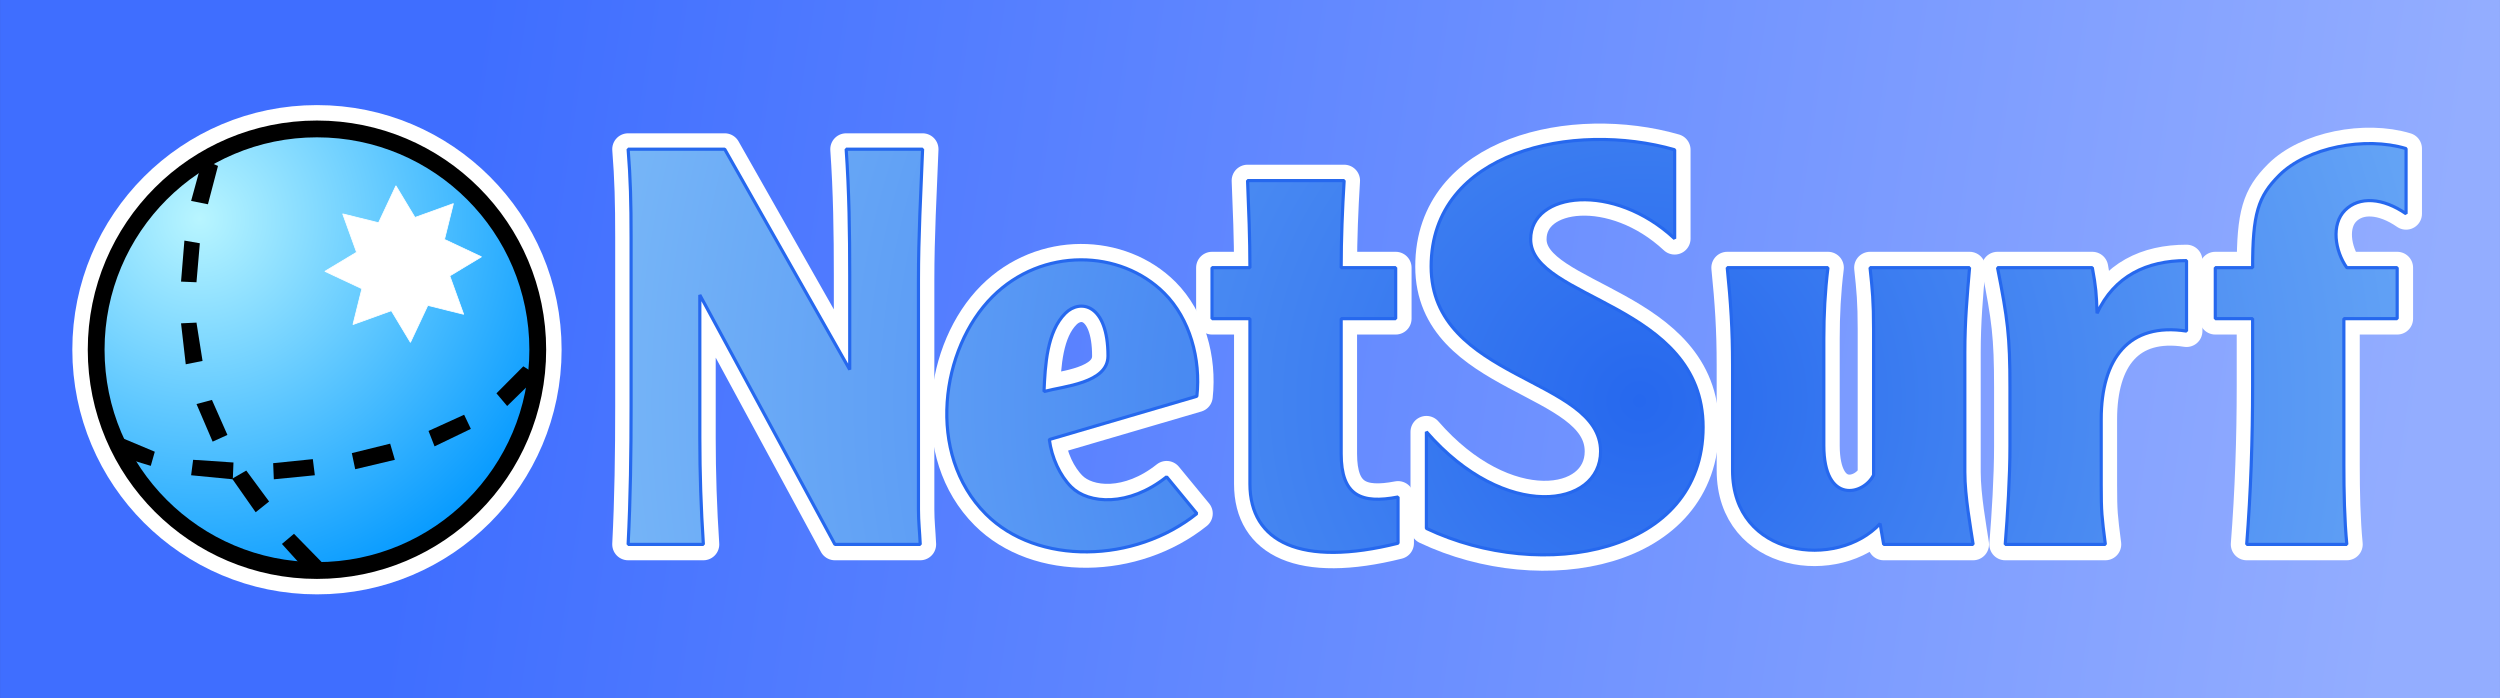 <?xml version="1.0" encoding="ISO-8859-1" standalone="yes"?>
<!DOCTYPE svg PUBLIC "-//W3C//DTD SVG 1.1//EN"
  "http://www.w3.org/Graphics/SVG/1.1/DTD/svg11.dtd">
<svg width="27.747cm" height="7.749cm" viewBox="956.742 1537.844 3932.695 1098.32" version="1.1"
    xmlns="http://www.w3.org/2000/svg"
    xmlns:xlink="http://www.w3.org/1999/xlink">
<rect x="956.742" y="1537.844" width="3932.695" height="1098.32" fill="#333333" stroke="none"/>
<desc>
  Exported by the ArtWorks SVGExport module.
  Source document: ADFS::Stelmaria.$.NetSurfAW
</desc>
<g transform="matrix(1 0 0 -1 0 4174.008)" stroke-miterlimit="16" fill-rule="evenodd" clip-rule="evenodd" stroke-linejoin="bevel" stroke-linecap="butt">
<g>
<defs>
<linearGradient id="_Fill0" gradientUnits="userSpaceOnUse" x1="1771.625" y1="3025.891" x2="4854.008" y2="2565.305" spreadMethod="pad">
<stop offset="0" stop-color="#3f6eff"/>
<stop offset="1" stop-color="#93adff"/>
</linearGradient>
</defs>
<path d="M956.742 1537.844 956.742 2636.164 4889.438 2636.164 4889.438 1537.844 956.742 1537.844 Z" fill="url(#_Fill0)"/>
<path d="M1107.977 2086.008 C1107.977 2277.836 1263.438 2433.336 1455.297 2433.336 1647.195 2433.336 1802.664 2277.836 1802.664 2086.008 1802.664 1894.195 1647.195 1738.68 1455.344 1738.68 1263.438 1738.68 1107.977 1894.195 1107.977 2086.008 Z" stroke="#ffffff" stroke-width="75" fill="#ffffff"/>
<defs>
<radialGradient id="_Fill1" gradientUnits="userSpaceOnUse" cx="1270.75" cy="2292.18" r="640.828" spreadMethod="pad">
<stop offset="0" stop-color="#b8f5ff"/>
<stop offset="1" stop-color="#0097ff"/>
</radialGradient>
</defs>
<path d="M1107.977 2086.008 C1107.977 2277.836 1263.438 2433.336 1455.297 2433.336 1647.195 2433.336 1802.664 2277.836 1802.664 2086.008 1802.664 1894.195 1647.195 1738.68 1455.344 1738.68 1263.438 1738.68 1107.977 1894.195 1107.977 2086.008 Z" stroke="#000000" stroke-width="26.422" fill="url(#_Fill1)"/>
<path d="M1686.086 2141.758 1664.273 2202.172 1714.102 2232.164 1655.93 2259.492 1669.938 2315.891 1609.523 2294.078 1579.523 2343.922 1552.203 2285.734 1495.797 2299.734 1517.617 2239.328 1467.773 2209.32 1525.977 2182.008 1511.953 2125.609 1572.367 2147.414 1602.359 2097.578 1629.688 2155.766 1686.086 2141.758 Z" stroke="#ffffff" stroke-width="1.25" fill="#ffffff"/>
<path d="M1299.633 2375.156 1283.805 2314.82 1257.352 2320.109 1275.336 2385.734 1299.633 2375.156 Z" fill="#000000"/>
<path d="M1271.07 2253.5 1265.781 2192.133 1241.492 2193.156 1246.789 2257.695 1271.07 2253.5 Z" fill="#000000"/>
<path d="M1265.781 2128.656 1275.336 2068.375 1248.898 2063.078 1241.492 2127.539 1265.781 2128.656 Z" fill="#000000"/>
<path d="M1290.117 2007.016 1314.461 1951.984 1291.203 1941.422 1265.828 2000.562 1290.117 2007.016 Z" fill="#000000"/>
<path d="M1344.109 1895.93 1380.047 1847.234 1358.883 1830.328 1321.906 1883.125 1344.109 1895.93 Z" fill="#000000"/>
<path d="M1419.172 1796.453 1464.688 1749.93 1439.312 1737.25 1400.188 1780.461 1419.172 1796.453 Z" fill="#000000"/>
<path d="M1147.312 1947.734 1200.211 1925.547 1193.891 1903.32 1148.391 1917.078 1147.312 1947.734 Z" fill="#000000"/>
<path d="M1260.508 1912.836 1323.977 1908.609 1322.945 1882.172 1257.352 1888.531 1260.508 1912.836 Z" fill="#000000"/>
<path d="M1386.414 1907.539 1448.812 1913.898 1451.984 1888.531 1387.453 1882.172 1386.414 1907.539 Z" fill="#000000"/>
<path d="M1510.172 1923.352 1570.469 1938.234 1577.867 1912.836 1515.469 1898.039 1510.172 1923.352 Z" fill="#000000"/>
<path d="M1630.805 1958.242 1686.828 1983.734 1697.414 1961.5 1640.312 1933.977 1630.805 1958.242 Z" fill="#000000"/>
<path d="M1737.664 2017.406 1779.938 2059.891 1803.211 2045.062 1754.531 1997.453 1737.664 2017.406 Z" fill="#000000"/>
<path d="M2922.984 1874.852 C2922.984 1783.508 3003.156 1743.422 3155.984 1781.633 L3155.984 1854.336 C3098.211 1843.164 3066.516 1856.219 3066.516 1922.398 L3066.516 2134.891 3152.258 2134.891 3152.258 2215.062 3066.516 2215.062 C3066.516 2260.727 3068.375 2306.398 3071.18 2352.07 L2919.25 2352.07 C2921.117 2306.398 2922.984 2260.727 2922.984 2215.062 L2863.336 2215.062 2863.336 2134.891 2922.984 2134.891 2922.984 1874.852 Z" stroke="#ffffff" stroke-width="50" stroke-linejoin="round" fill="#ffffff"/>
<path d="M1949.469 2262.578 1949.469 1996.953 C1949.469 1924.25 1948.547 1852.484 1944.82 1779.789 L2063.188 1779.789 C2059.461 1835.711 2057.594 1891.633 2057.594 1947.539 L2057.594 2172.172 2270.109 1779.789 2404.328 1779.789 C2403.398 1800.281 2401.531 1815.203 2401.531 1834.781 L2401.531 2195.477 C2401.531 2264.445 2405.258 2332.5 2408.031 2401.469 L2287.82 2401.469 C2292.477 2335.289 2293.414 2269.117 2293.414 2202.93 L2293.414 2054.742 2096.742 2401.469 1944.82 2401.469 C1948.547 2354.867 1949.469 2317.594 1949.469 2262.578 Z" stroke="#ffffff" stroke-width="50" stroke-linejoin="round" fill="#ffffff"/>
<path d="M2788.227 2174.977 C2719.242 2243.953 2596.219 2247.664 2517.914 2169.391 2436.836 2088.305 2412.609 1922.398 2507.68 1827.32 2588.75 1746.227 2741.617 1749.953 2839.5 1828.25 L2791.938 1886.047 C2732.305 1838.492 2668.922 1843.164 2641.883 1870.18 2624.188 1887.906 2611.133 1915.867 2607.398 1944.75 L2839.5 2012.805 C2846 2071.508 2828.297 2134.891 2788.227 2174.977 Z M2599.023 2020.258 C2600.883 2062.195 2603.68 2114.383 2632.57 2143.289 2655.875 2166.586 2699.688 2158.195 2699.688 2076.18 2699.688 2033.289 2629.773 2028.648 2599.023 2020.258 Z" stroke="#ffffff" stroke-width="50" stroke-linejoin="round" fill="#ffffff"/>
<path d="M3200.578 1804.938 C3383.266 1718.273 3635.867 1764.867 3635.867 1964.336 3635.867 2159.133 3364.617 2164.719 3364.617 2259.805 3364.617 2334.359 3495.117 2350.211 3591.133 2260.727 L3591.133 2400.539 C3432.672 2446.211 3208.047 2398.68 3208.047 2216.914 3208.047 2037.969 3474.617 2042.625 3474.617 1926.117 3474.617 1837.562 3324.555 1814.266 3200.578 1956.875 L3200.578 1804.938 Z" stroke="#ffffff" stroke-width="50" stroke-linejoin="round" fill="#ffffff"/>
<path d="M3825.773 1935.438 3825.773 2103.203 C3825.773 2141.422 3827.633 2177.773 3832.281 2215.062 L3673.836 2215.062 C3679.43 2160.062 3682.219 2117.188 3682.219 2062.195 L3682.219 1896.297 C3682.219 1758.344 3847.195 1739.711 3914.312 1812.406 L3919.914 1779.789 4060.641 1779.789 C4056.914 1804.938 4047.594 1855.266 4047.594 1893.484 L4047.594 2081.773 C4047.594 2131.172 4051.32 2171.25 4055.055 2215.062 L3898.484 2215.062 C3902.188 2180.555 3904.062 2161.93 3904.062 2118.117 L3904.062 1888.836 C3888.211 1857.141 3825.773 1842.234 3825.773 1935.438 Z" stroke="#ffffff" stroke-width="50" stroke-linejoin="round" fill="#ffffff"/>
<path d="M4396.352 2226.227 C4333.898 2226.227 4282.641 2202.008 4255.602 2143.289 4254.672 2173.094 4253.734 2185.227 4248.148 2215.062 L4099.023 2215.062 C4114.867 2134.891 4118.594 2107.859 4118.594 2026.789 L4118.594 1933.578 C4118.594 1886.047 4114.867 1825.445 4111.141 1779.789 L4268.648 1779.789 C4263.062 1823.578 4262.133 1830.117 4262.133 1873.914 L4262.133 1976.453 C4262.133 2072.453 4305.945 2129.305 4396.352 2115.32 L4396.352 2226.227 Z" stroke="#ffffff" stroke-width="50" stroke-linejoin="round" fill="#ffffff"/>
<path d="M4645.727 2305.461 C4668.086 2327.828 4705.375 2325.031 4741.719 2299.867 L4741.719 2402.398 C4677.422 2421.977 4586.078 2404.258 4542.266 2360.461 4508.711 2326.891 4500.32 2299.867 4500.32 2215.062 L4441.602 2215.062 4441.602 2134.891 4500.32 2134.891 4500.32 2028.648 C4500.32 1945.695 4497.508 1862.734 4491.008 1779.789 L4648.516 1779.789 C4644.789 1817.984 4643.852 1862.734 4643.852 1904.688 L4643.852 2134.891 4727.734 2134.891 4727.734 2215.062 4648.516 2215.062 C4629.883 2241.148 4623.344 2283.094 4645.727 2305.461 Z" stroke="#ffffff" stroke-width="50" stroke-linejoin="round" fill="#ffffff"/>
<defs>
<radialGradient id="_Fill2" gradientUnits="userSpaceOnUse" cx="3536.023" cy="2005.516" r="2982.203" spreadMethod="pad">
<stop offset="0" stop-color="#2668ee"/>
<stop offset="1" stop-color="#b8f5ff"/>
</radialGradient>
</defs>
<path d="M1949.469 2262.578 1949.469 1996.953 C1949.469 1924.25 1948.547 1852.484 1944.82 1779.789 L2063.188 1779.789 C2059.461 1835.711 2057.594 1891.633 2057.594 1947.539 L2057.594 2172.172 2270.109 1779.789 2404.328 1779.789 C2403.398 1800.281 2401.531 1815.203 2401.531 1834.781 L2401.531 2195.477 C2401.531 2264.445 2405.258 2332.5 2408.031 2401.469 L2287.82 2401.469 C2292.477 2335.289 2293.414 2269.117 2293.414 2202.93 L2293.414 2054.742 2096.742 2401.469 1944.82 2401.469 C1948.547 2354.867 1949.469 2317.594 1949.469 2262.578 Z" fill="url(#_Fill2)"/>
<defs>
<radialGradient id="_Fill3" gradientUnits="userSpaceOnUse" cx="3536.023" cy="2005.516" r="2982.203" spreadMethod="pad">
<stop offset="0" stop-color="#2668ee"/>
<stop offset="1" stop-color="#b8f5ff"/>
</radialGradient>
</defs>
<path d="M2788.227 2174.977 C2719.242 2243.953 2596.219 2247.664 2517.914 2169.391 2436.836 2088.305 2412.609 1922.398 2507.68 1827.32 2588.75 1746.227 2741.617 1749.953 2839.5 1828.25 L2791.938 1886.047 C2732.305 1838.492 2668.922 1843.164 2641.883 1870.18 2624.188 1887.906 2611.133 1915.867 2607.398 1944.75 L2839.5 2012.805 C2846 2071.508 2828.297 2134.891 2788.227 2174.977 Z M2599.023 2020.258 C2600.883 2062.195 2603.68 2114.383 2632.57 2143.289 2655.875 2166.586 2699.688 2158.195 2699.688 2076.18 2699.688 2033.289 2629.773 2028.648 2599.023 2020.258 Z" fill="url(#_Fill3)"/>
<defs>
<radialGradient id="_Fill4" gradientUnits="userSpaceOnUse" cx="3536.023" cy="2005.516" r="2982.203" spreadMethod="pad">
<stop offset="0" stop-color="#2668ee"/>
<stop offset="1" stop-color="#b8f5ff"/>
</radialGradient>
</defs>
<path d="M2922.984 1874.852 C2922.984 1783.508 3003.156 1743.422 3155.984 1781.633 L3155.984 1854.336 C3098.211 1843.164 3066.516 1856.219 3066.516 1922.398 L3066.516 2134.891 3152.258 2134.891 3152.258 2215.062 3066.516 2215.062 C3066.516 2260.727 3068.375 2306.398 3071.18 2352.07 L2919.25 2352.07 C2921.117 2306.398 2922.984 2260.727 2922.984 2215.062 L2863.336 2215.062 2863.336 2134.891 2922.984 2134.891 2922.984 1874.852 Z" fill="url(#_Fill4)"/>
<defs>
<radialGradient id="_Fill5" gradientUnits="userSpaceOnUse" cx="3536.023" cy="2005.516" r="2982.203" spreadMethod="pad">
<stop offset="0" stop-color="#2668ee"/>
<stop offset="1" stop-color="#b8f5ff"/>
</radialGradient>
</defs>
<path d="M3200.578 1804.938 C3383.266 1718.273 3635.867 1764.867 3635.867 1964.336 3635.867 2159.133 3364.617 2164.719 3364.617 2259.805 3364.617 2334.359 3495.117 2350.211 3591.133 2260.727 L3591.133 2400.539 C3432.672 2446.211 3208.047 2398.68 3208.047 2216.914 3208.047 2037.969 3474.617 2042.625 3474.617 1926.117 3474.617 1837.562 3324.555 1814.266 3200.578 1956.875 L3200.578 1804.938 Z" fill="url(#_Fill5)"/>
<defs>
<radialGradient id="_Fill6" gradientUnits="userSpaceOnUse" cx="3536.023" cy="2005.516" r="2982.203" spreadMethod="pad">
<stop offset="0" stop-color="#2668ee"/>
<stop offset="1" stop-color="#b8f5ff"/>
</radialGradient>
</defs>
<path d="M3825.773 1935.438 3825.773 2103.203 C3825.773 2141.422 3827.633 2177.773 3832.281 2215.062 L3673.836 2215.062 C3679.43 2160.062 3682.219 2117.188 3682.219 2062.195 L3682.219 1896.297 C3682.219 1758.344 3847.195 1739.711 3914.312 1812.406 L3919.914 1779.789 4060.641 1779.789 C4056.914 1804.938 4047.594 1855.266 4047.594 1893.484 L4047.594 2081.773 C4047.594 2131.172 4051.32 2171.25 4055.055 2215.062 L3898.484 2215.062 C3902.188 2180.555 3904.062 2161.93 3904.062 2118.117 L3904.062 1888.836 C3888.211 1857.141 3825.773 1842.234 3825.773 1935.438 Z" fill="url(#_Fill6)"/>
<defs>
<radialGradient id="_Fill7" gradientUnits="userSpaceOnUse" cx="3536.023" cy="2005.516" r="2982.203" spreadMethod="pad">
<stop offset="0" stop-color="#2668ee"/>
<stop offset="1" stop-color="#b8f5ff"/>
</radialGradient>
</defs>
<path d="M4396.352 2226.227 C4333.898 2226.227 4282.641 2202.008 4255.602 2143.289 4254.672 2173.094 4253.734 2185.227 4248.148 2215.062 L4099.023 2215.062 C4114.867 2134.891 4118.594 2107.859 4118.594 2026.789 L4118.594 1933.578 C4118.594 1886.047 4114.867 1825.445 4111.141 1779.789 L4268.648 1779.789 C4263.062 1823.578 4262.133 1830.117 4262.133 1873.914 L4262.133 1976.453 C4262.133 2072.453 4305.945 2129.305 4396.352 2115.32 L4396.352 2226.227 Z" fill="url(#_Fill7)"/>
<defs>
<radialGradient id="_Fill8" gradientUnits="userSpaceOnUse" cx="3536.023" cy="2005.516" r="2982.203" spreadMethod="pad">
<stop offset="0" stop-color="#2668ee"/>
<stop offset="1" stop-color="#b8f5ff"/>
</radialGradient>
</defs>
<path d="M4645.727 2305.461 C4668.086 2327.828 4705.375 2325.031 4741.719 2299.867 L4741.719 2402.398 C4677.422 2421.977 4586.078 2404.258 4542.266 2360.461 4508.711 2326.891 4500.32 2299.867 4500.32 2215.062 L4441.602 2215.062 4441.602 2134.891 4500.32 2134.891 4500.32 2028.648 C4500.32 1945.695 4497.508 1862.734 4491.008 1779.789 L4648.516 1779.789 C4644.789 1817.984 4643.852 1862.734 4643.852 1904.688 L4643.852 2134.891 4727.734 2134.891 4727.734 2215.062 4648.516 2215.062 C4629.883 2241.148 4623.344 2283.094 4645.727 2305.461 Z" fill="url(#_Fill8)"/>
<path d="M1949.469 2262.578 1949.469 1996.953 C1949.469 1924.25 1948.547 1852.484 1944.82 1779.789 L2063.188 1779.789 C2059.461 1835.711 2057.594 1891.633 2057.594 1947.539 L2057.594 2172.172 2270.109 1779.789 2404.328 1779.789 C2403.398 1800.281 2401.531 1815.203 2401.531 1834.781 L2401.531 2195.477 C2401.531 2264.445 2405.258 2332.5 2408.031 2401.469 L2287.82 2401.469 C2292.477 2335.289 2293.414 2269.117 2293.414 2202.93 L2293.414 2054.742 2096.742 2401.469 1944.82 2401.469 C1948.547 2354.867 1949.469 2317.594 1949.469 2262.578 Z" stroke="#2668ee" stroke-width="5" stroke-linejoin="miter" fill="none"/>
<path d="M2788.227 2174.977 C2719.242 2243.953 2596.219 2247.664 2517.914 2169.391 2436.836 2088.305 2412.609 1922.398 2507.68 1827.32 2588.75 1746.227 2741.617 1749.953 2839.5 1828.25 L2791.938 1886.047 C2732.305 1838.492 2668.922 1843.164 2641.883 1870.18 2624.188 1887.906 2611.133 1915.867 2607.398 1944.75 L2839.5 2012.805 C2846 2071.508 2828.297 2134.891 2788.227 2174.977 Z M2599.023 2020.258 C2600.883 2062.195 2603.68 2114.383 2632.57 2143.289 2655.875 2166.586 2699.688 2158.195 2699.688 2076.18 2699.688 2033.289 2629.773 2028.648 2599.023 2020.258 Z" stroke="#2668ee" stroke-width="5" stroke-linejoin="miter" fill="none"/>
<path d="M2922.984 1874.852 C2922.984 1783.508 3003.156 1743.422 3155.984 1781.633 L3155.984 1854.336 C3098.211 1843.164 3066.516 1856.219 3066.516 1922.398 L3066.516 2134.891 3152.258 2134.891 3152.258 2215.062 3066.516 2215.062 C3066.516 2260.727 3068.375 2306.398 3071.18 2352.07 L2919.25 2352.07 C2921.117 2306.398 2922.984 2260.727 2922.984 2215.062 L2863.336 2215.062 2863.336 2134.891 2922.984 2134.891 2922.984 1874.852 Z" stroke="#2668ee" stroke-width="5" stroke-linejoin="miter" fill="none"/>
<path d="M3200.578 1804.938 C3383.266 1718.273 3635.867 1764.867 3635.867 1964.336 3635.867 2159.133 3364.617 2164.719 3364.617 2259.805 3364.617 2334.359 3495.117 2350.211 3591.133 2260.727 L3591.133 2400.539 C3432.672 2446.211 3208.047 2398.68 3208.047 2216.914 3208.047 2037.969 3474.617 2042.625 3474.617 1926.117 3474.617 1837.562 3324.555 1814.266 3200.578 1956.875 L3200.578 1804.938 Z" stroke="#2668ee" stroke-width="5" stroke-linejoin="miter" fill="none"/>
<path d="M3825.773 1935.438 3825.773 2103.203 C3825.773 2141.422 3827.633 2177.773 3832.281 2215.062 L3673.836 2215.062 C3679.43 2160.062 3682.219 2117.188 3682.219 2062.195 L3682.219 1896.297 C3682.219 1758.344 3847.195 1739.711 3914.312 1812.406 L3919.914 1779.789 4060.641 1779.789 C4056.914 1804.938 4047.594 1855.266 4047.594 1893.484 L4047.594 2081.773 C4047.594 2131.172 4051.32 2171.25 4055.055 2215.062 L3898.484 2215.062 C3902.188 2180.555 3904.062 2161.93 3904.062 2118.117 L3904.062 1888.836 C3888.211 1857.141 3825.773 1842.234 3825.773 1935.438 Z" stroke="#2668ee" stroke-width="5" stroke-linejoin="miter" fill="none"/>
<path d="M4396.352 2226.227 C4333.898 2226.227 4282.641 2202.008 4255.602 2143.289 4254.672 2173.094 4253.734 2185.227 4248.148 2215.062 L4099.023 2215.062 C4114.867 2134.891 4118.594 2107.859 4118.594 2026.789 L4118.594 1933.578 C4118.594 1886.047 4114.867 1825.445 4111.141 1779.789 L4268.648 1779.789 C4263.062 1823.578 4262.133 1830.117 4262.133 1873.914 L4262.133 1976.453 C4262.133 2072.453 4305.945 2129.305 4396.352 2115.32 L4396.352 2226.227 Z" stroke="#2668ee" stroke-width="5" stroke-linejoin="miter" fill="none"/>
<path d="M4645.727 2305.461 C4668.086 2327.828 4705.375 2325.031 4741.719 2299.867 L4741.719 2402.398 C4677.422 2421.977 4586.078 2404.258 4542.266 2360.461 4508.711 2326.891 4500.32 2299.867 4500.32 2215.062 L4441.602 2215.062 4441.602 2134.891 4500.32 2134.891 4500.32 2028.648 C4500.32 1945.695 4497.508 1862.734 4491.008 1779.789 L4648.516 1779.789 C4644.789 1817.984 4643.852 1862.734 4643.852 1904.688 L4643.852 2134.891 4727.734 2134.891 4727.734 2215.062 4648.516 2215.062 C4629.883 2241.148 4623.344 2283.094 4645.727 2305.461 Z" stroke="#2668ee" stroke-width="5" stroke-linejoin="miter" fill="none"/>
</g>
</g>
</svg>
